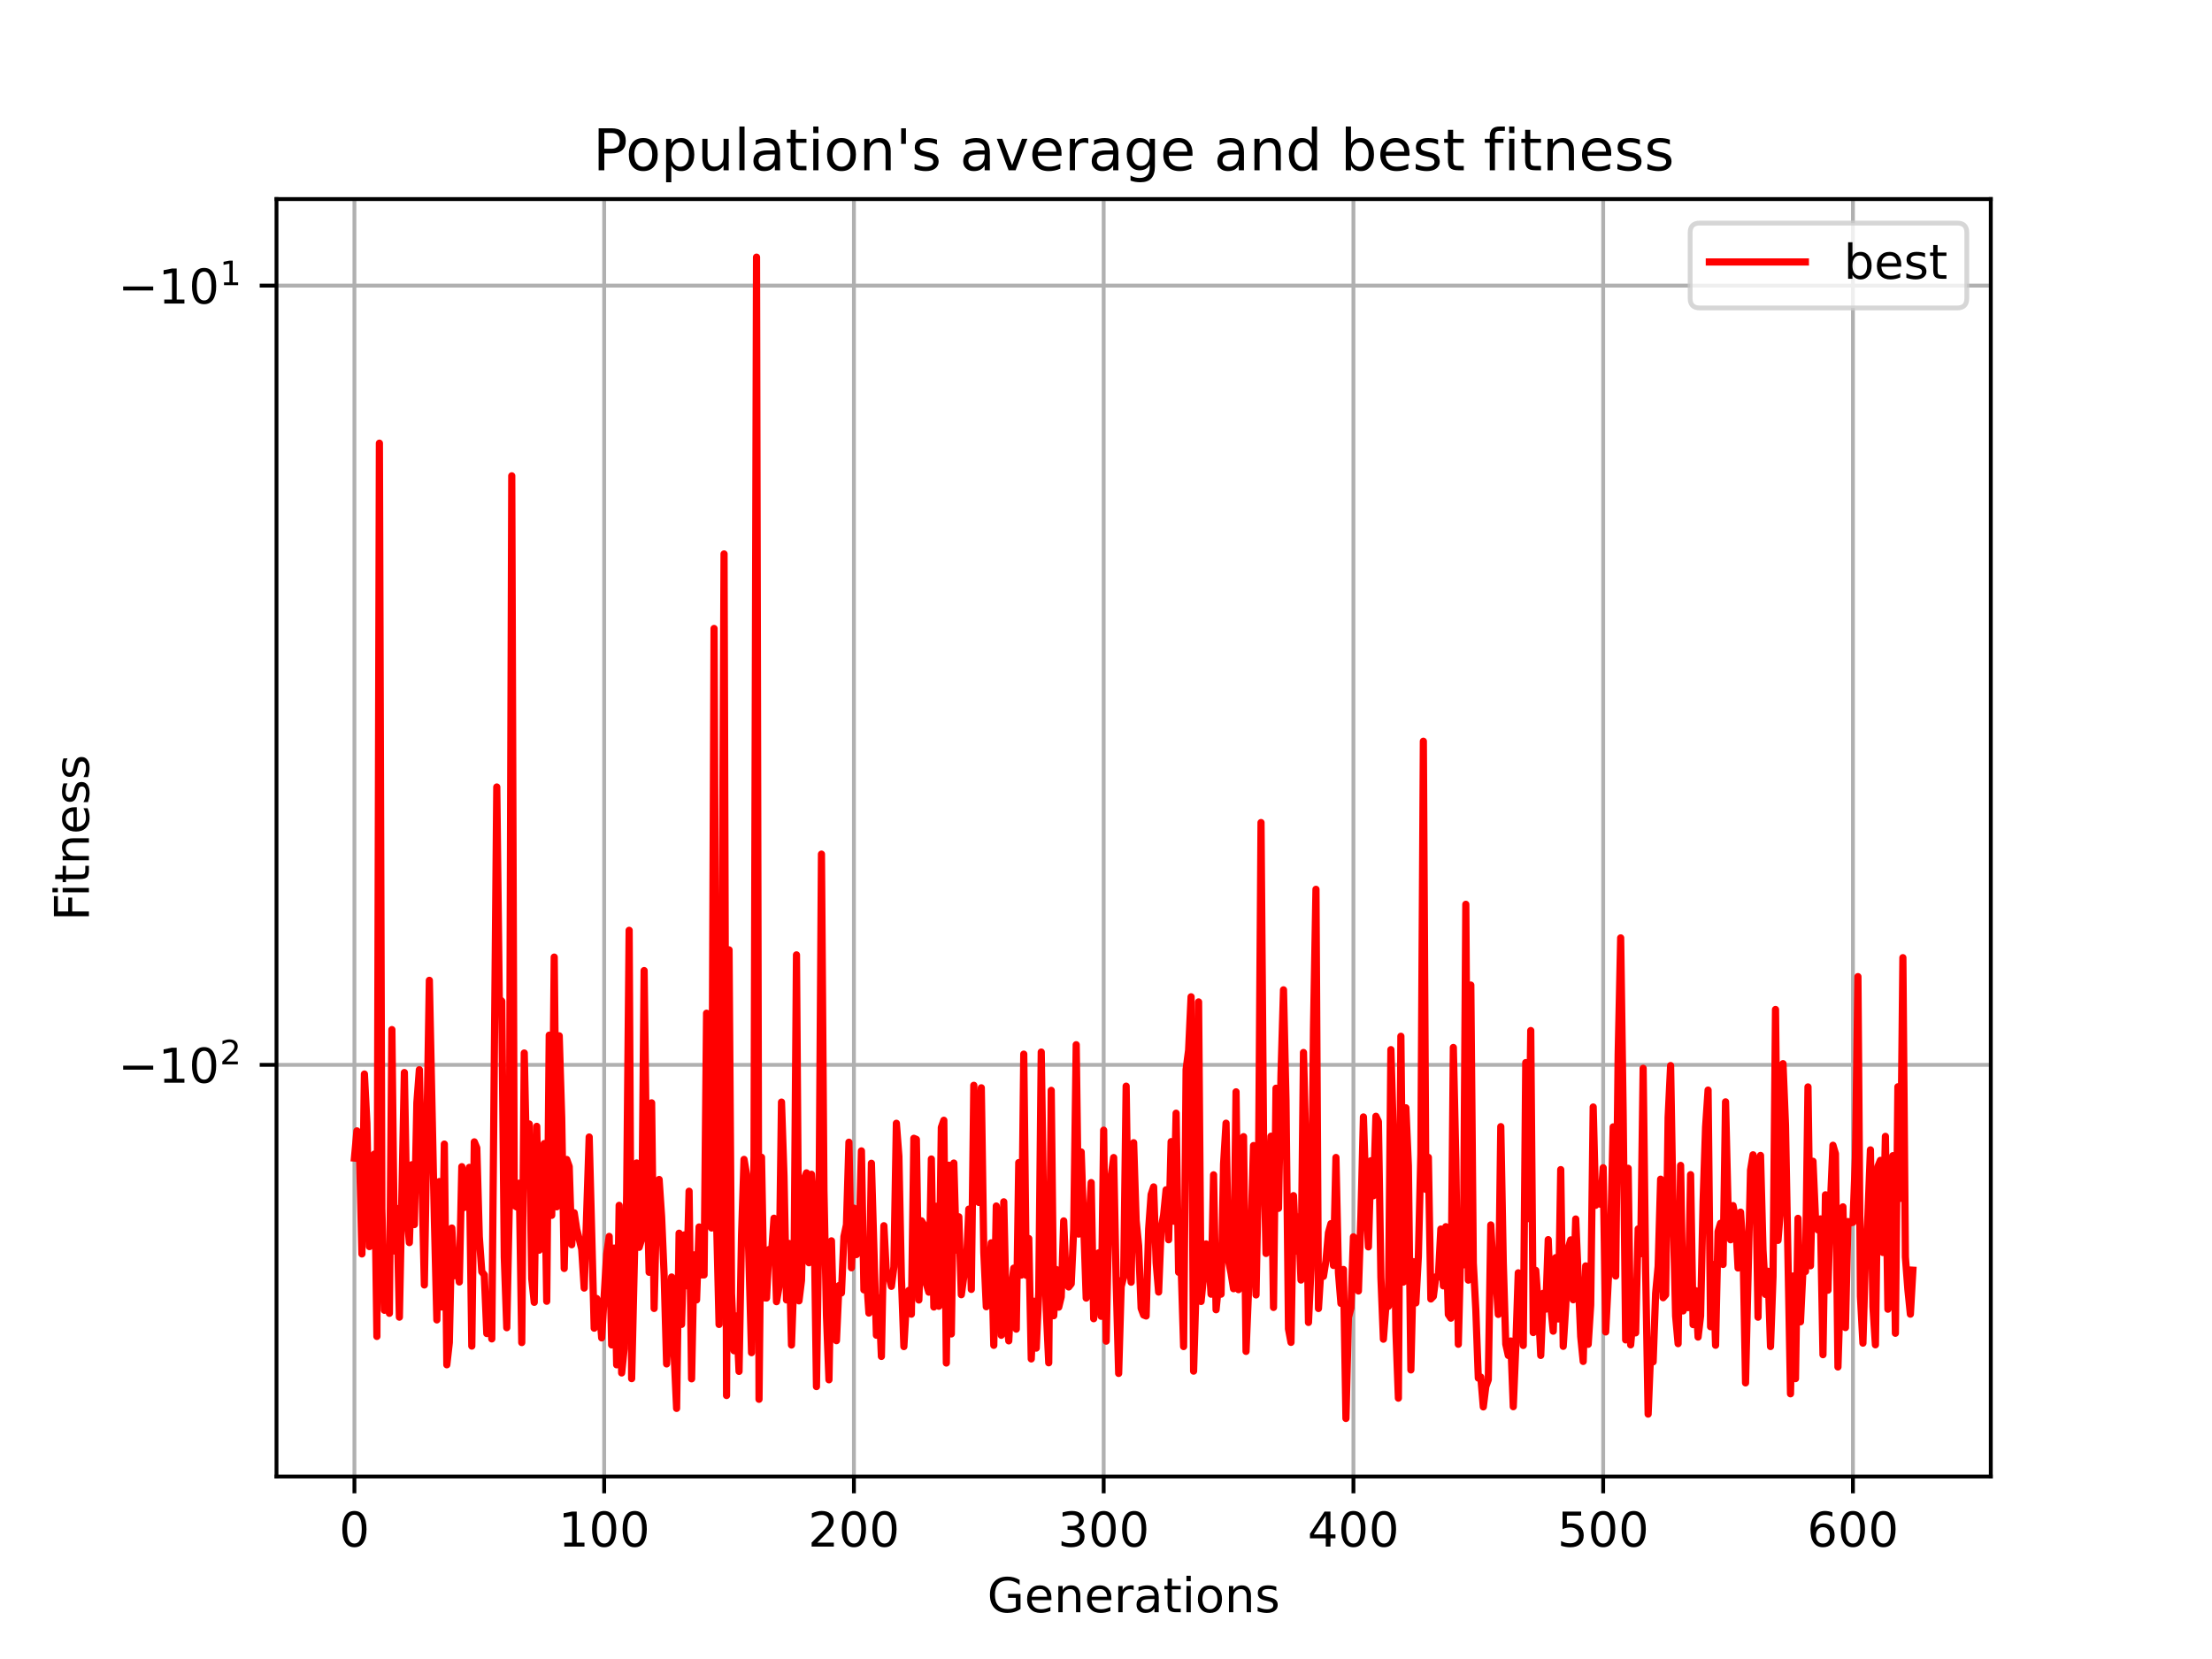 <?xml version="1.0" encoding="utf-8" standalone="no"?>
<!DOCTYPE svg PUBLIC "-//W3C//DTD SVG 1.1//EN"
  "http://www.w3.org/Graphics/SVG/1.1/DTD/svg11.dtd">
<!-- Created with matplotlib (https://matplotlib.org/) -->
<svg height="345.6pt" version="1.1" viewBox="0 0 460.8 345.6" width="460.8pt" xmlns="http://www.w3.org/2000/svg" xmlns:xlink="http://www.w3.org/1999/xlink">
 <defs>
  <style type="text/css">*{stroke-linecap:butt;stroke-linejoin:round;}</style>
 </defs>
 <g id="figure_1">
  <g id="patch_1">
   <path d="M 0 345.6 
L 460.8 345.6 
L 460.8 0 
L 0 0 
z
" style="fill:#ffffff;"/>
  </g>
  <g id="axes_1">
   <g id="patch_2">
    <path d="M 57.6 307.584 
L 414.72 307.584 
L 414.72 41.472 
L 57.6 41.472 
z
" style="fill:#ffffff;"/>
   </g>
   <g id="matplotlib.axis_1">
    <g id="xtick_1">
     <g id="line2d_1">
      <path clip-path="url(#p0dbebe1e27)" d="M 73.833 307.584 
L 73.833 41.472 
" style="fill:none;stroke:#b0b0b0;stroke-linecap:square;stroke-width:0.8;"/>
     </g>
     <g id="line2d_2">
      <defs>
       <path d="M 0 0 
L 0 3.5 
" id="m9ac49b39d1" style="stroke:#000000;stroke-width:0.8;"/>
      </defs>
      <g>
       <use style="stroke:#000000;stroke-width:0.8;" x="73.833" xlink:href="#m9ac49b39d1" y="307.584"/>
      </g>
     </g>
     <g id="text_1">
      <!-- 0 -->
      <g transform="translate(70.651 322.182)scale(0.1 -0.1)">
       <defs>
        <path d="M 31.781 66.406 
Q 24.172 66.406 20.328 58.906 
Q 16.5 51.422 16.5 36.375 
Q 16.5 21.391 20.328 13.891 
Q 24.172 6.391 31.781 6.391 
Q 39.453 6.391 43.281 13.891 
Q 47.125 21.391 47.125 36.375 
Q 47.125 51.422 43.281 58.906 
Q 39.453 66.406 31.781 66.406 
z
M 31.781 74.219 
Q 44.047 74.219 50.516 64.516 
Q 56.984 54.828 56.984 36.375 
Q 56.984 17.969 50.516 8.266 
Q 44.047 -1.422 31.781 -1.422 
Q 19.531 -1.422 13.062 8.266 
Q 6.594 17.969 6.594 36.375 
Q 6.594 54.828 13.062 64.516 
Q 19.531 74.219 31.781 74.219 
z
" id="DejaVuSans-48"/>
       </defs>
       <use xlink:href="#DejaVuSans-48"/>
      </g>
     </g>
    </g>
    <g id="xtick_2">
     <g id="line2d_3">
      <path clip-path="url(#p0dbebe1e27)" d="M 125.861 307.584 
L 125.861 41.472 
" style="fill:none;stroke:#b0b0b0;stroke-linecap:square;stroke-width:0.8;"/>
     </g>
     <g id="line2d_4">
      <g>
       <use style="stroke:#000000;stroke-width:0.8;" x="125.861" xlink:href="#m9ac49b39d1" y="307.584"/>
      </g>
     </g>
     <g id="text_2">
      <!-- 100 -->
      <g transform="translate(116.317 322.182)scale(0.1 -0.1)">
       <defs>
        <path d="M 12.406 8.297 
L 28.516 8.297 
L 28.516 63.922 
L 10.984 60.406 
L 10.984 69.391 
L 28.422 72.906 
L 38.281 72.906 
L 38.281 8.297 
L 54.391 8.297 
L 54.391 0 
L 12.406 0 
z
" id="DejaVuSans-49"/>
       </defs>
       <use xlink:href="#DejaVuSans-49"/>
       <use x="63.623" xlink:href="#DejaVuSans-48"/>
       <use x="127.246" xlink:href="#DejaVuSans-48"/>
      </g>
     </g>
    </g>
    <g id="xtick_3">
     <g id="line2d_5">
      <path clip-path="url(#p0dbebe1e27)" d="M 177.889 307.584 
L 177.889 41.472 
" style="fill:none;stroke:#b0b0b0;stroke-linecap:square;stroke-width:0.8;"/>
     </g>
     <g id="line2d_6">
      <g>
       <use style="stroke:#000000;stroke-width:0.8;" x="177.889" xlink:href="#m9ac49b39d1" y="307.584"/>
      </g>
     </g>
     <g id="text_3">
      <!-- 200 -->
      <g transform="translate(168.345 322.182)scale(0.1 -0.1)">
       <defs>
        <path d="M 19.188 8.297 
L 53.609 8.297 
L 53.609 0 
L 7.328 0 
L 7.328 8.297 
Q 12.938 14.109 22.625 23.891 
Q 32.328 33.688 34.812 36.531 
Q 39.547 41.844 41.422 45.531 
Q 43.312 49.219 43.312 52.781 
Q 43.312 58.594 39.234 62.25 
Q 35.156 65.922 28.609 65.922 
Q 23.969 65.922 18.812 64.312 
Q 13.672 62.703 7.812 59.422 
L 7.812 69.391 
Q 13.766 71.781 18.938 73 
Q 24.125 74.219 28.422 74.219 
Q 39.75 74.219 46.484 68.547 
Q 53.219 62.891 53.219 53.422 
Q 53.219 48.922 51.531 44.891 
Q 49.859 40.875 45.406 35.406 
Q 44.188 33.984 37.641 27.219 
Q 31.109 20.453 19.188 8.297 
z
" id="DejaVuSans-50"/>
       </defs>
       <use xlink:href="#DejaVuSans-50"/>
       <use x="63.623" xlink:href="#DejaVuSans-48"/>
       <use x="127.246" xlink:href="#DejaVuSans-48"/>
      </g>
     </g>
    </g>
    <g id="xtick_4">
     <g id="line2d_7">
      <path clip-path="url(#p0dbebe1e27)" d="M 229.917 307.584 
L 229.917 41.472 
" style="fill:none;stroke:#b0b0b0;stroke-linecap:square;stroke-width:0.8;"/>
     </g>
     <g id="line2d_8">
      <g>
       <use style="stroke:#000000;stroke-width:0.8;" x="229.917" xlink:href="#m9ac49b39d1" y="307.584"/>
      </g>
     </g>
     <g id="text_4">
      <!-- 300 -->
      <g transform="translate(220.373 322.182)scale(0.1 -0.1)">
       <defs>
        <path d="M 40.578 39.312 
Q 47.656 37.797 51.625 33 
Q 55.609 28.219 55.609 21.188 
Q 55.609 10.406 48.188 4.484 
Q 40.766 -1.422 27.094 -1.422 
Q 22.516 -1.422 17.656 -0.516 
Q 12.797 0.391 7.625 2.203 
L 7.625 11.719 
Q 11.719 9.328 16.594 8.109 
Q 21.484 6.891 26.812 6.891 
Q 36.078 6.891 40.938 10.547 
Q 45.797 14.203 45.797 21.188 
Q 45.797 27.641 41.281 31.266 
Q 36.766 34.906 28.719 34.906 
L 20.219 34.906 
L 20.219 43.016 
L 29.109 43.016 
Q 36.375 43.016 40.234 45.922 
Q 44.094 48.828 44.094 54.297 
Q 44.094 59.906 40.109 62.906 
Q 36.141 65.922 28.719 65.922 
Q 24.656 65.922 20.016 65.031 
Q 15.375 64.156 9.812 62.312 
L 9.812 71.094 
Q 15.438 72.656 20.344 73.438 
Q 25.25 74.219 29.594 74.219 
Q 40.828 74.219 47.359 69.109 
Q 53.906 64.016 53.906 55.328 
Q 53.906 49.266 50.438 45.094 
Q 46.969 40.922 40.578 39.312 
z
" id="DejaVuSans-51"/>
       </defs>
       <use xlink:href="#DejaVuSans-51"/>
       <use x="63.623" xlink:href="#DejaVuSans-48"/>
       <use x="127.246" xlink:href="#DejaVuSans-48"/>
      </g>
     </g>
    </g>
    <g id="xtick_5">
     <g id="line2d_9">
      <path clip-path="url(#p0dbebe1e27)" d="M 281.945 307.584 
L 281.945 41.472 
" style="fill:none;stroke:#b0b0b0;stroke-linecap:square;stroke-width:0.8;"/>
     </g>
     <g id="line2d_10">
      <g>
       <use style="stroke:#000000;stroke-width:0.8;" x="281.945" xlink:href="#m9ac49b39d1" y="307.584"/>
      </g>
     </g>
     <g id="text_5">
      <!-- 400 -->
      <g transform="translate(272.401 322.182)scale(0.1 -0.1)">
       <defs>
        <path d="M 37.797 64.312 
L 12.891 25.391 
L 37.797 25.391 
z
M 35.203 72.906 
L 47.609 72.906 
L 47.609 25.391 
L 58.016 25.391 
L 58.016 17.188 
L 47.609 17.188 
L 47.609 0 
L 37.797 0 
L 37.797 17.188 
L 4.891 17.188 
L 4.891 26.703 
z
" id="DejaVuSans-52"/>
       </defs>
       <use xlink:href="#DejaVuSans-52"/>
       <use x="63.623" xlink:href="#DejaVuSans-48"/>
       <use x="127.246" xlink:href="#DejaVuSans-48"/>
      </g>
     </g>
    </g>
    <g id="xtick_6">
     <g id="line2d_11">
      <path clip-path="url(#p0dbebe1e27)" d="M 333.973 307.584 
L 333.973 41.472 
" style="fill:none;stroke:#b0b0b0;stroke-linecap:square;stroke-width:0.8;"/>
     </g>
     <g id="line2d_12">
      <g>
       <use style="stroke:#000000;stroke-width:0.8;" x="333.973" xlink:href="#m9ac49b39d1" y="307.584"/>
      </g>
     </g>
     <g id="text_6">
      <!-- 500 -->
      <g transform="translate(324.429 322.182)scale(0.1 -0.1)">
       <defs>
        <path d="M 10.797 72.906 
L 49.516 72.906 
L 49.516 64.594 
L 19.828 64.594 
L 19.828 46.734 
Q 21.969 47.469 24.109 47.828 
Q 26.266 48.188 28.422 48.188 
Q 40.625 48.188 47.75 41.5 
Q 54.891 34.812 54.891 23.391 
Q 54.891 11.625 47.562 5.094 
Q 40.234 -1.422 26.906 -1.422 
Q 22.312 -1.422 17.547 -0.641 
Q 12.797 0.141 7.719 1.703 
L 7.719 11.625 
Q 12.109 9.234 16.797 8.062 
Q 21.484 6.891 26.703 6.891 
Q 35.156 6.891 40.078 11.328 
Q 45.016 15.766 45.016 23.391 
Q 45.016 31 40.078 35.438 
Q 35.156 39.891 26.703 39.891 
Q 22.75 39.891 18.812 39.016 
Q 14.891 38.141 10.797 36.281 
z
" id="DejaVuSans-53"/>
       </defs>
       <use xlink:href="#DejaVuSans-53"/>
       <use x="63.623" xlink:href="#DejaVuSans-48"/>
       <use x="127.246" xlink:href="#DejaVuSans-48"/>
      </g>
     </g>
    </g>
    <g id="xtick_7">
     <g id="line2d_13">
      <path clip-path="url(#p0dbebe1e27)" d="M 386.001 307.584 
L 386.001 41.472 
" style="fill:none;stroke:#b0b0b0;stroke-linecap:square;stroke-width:0.8;"/>
     </g>
     <g id="line2d_14">
      <g>
       <use style="stroke:#000000;stroke-width:0.8;" x="386.001" xlink:href="#m9ac49b39d1" y="307.584"/>
      </g>
     </g>
     <g id="text_7">
      <!-- 600 -->
      <g transform="translate(376.457 322.182)scale(0.1 -0.1)">
       <defs>
        <path d="M 33.016 40.375 
Q 26.375 40.375 22.484 35.828 
Q 18.609 31.297 18.609 23.391 
Q 18.609 15.531 22.484 10.953 
Q 26.375 6.391 33.016 6.391 
Q 39.656 6.391 43.531 10.953 
Q 47.406 15.531 47.406 23.391 
Q 47.406 31.297 43.531 35.828 
Q 39.656 40.375 33.016 40.375 
z
M 52.594 71.297 
L 52.594 62.312 
Q 48.875 64.062 45.094 64.984 
Q 41.312 65.922 37.594 65.922 
Q 27.828 65.922 22.672 59.328 
Q 17.531 52.734 16.797 39.406 
Q 19.672 43.656 24.016 45.922 
Q 28.375 48.188 33.594 48.188 
Q 44.578 48.188 50.953 41.516 
Q 57.328 34.859 57.328 23.391 
Q 57.328 12.156 50.688 5.359 
Q 44.047 -1.422 33.016 -1.422 
Q 20.359 -1.422 13.672 8.266 
Q 6.984 17.969 6.984 36.375 
Q 6.984 53.656 15.188 63.938 
Q 23.391 74.219 37.203 74.219 
Q 40.922 74.219 44.703 73.484 
Q 48.484 72.75 52.594 71.297 
z
" id="DejaVuSans-54"/>
       </defs>
       <use xlink:href="#DejaVuSans-54"/>
       <use x="63.623" xlink:href="#DejaVuSans-48"/>
       <use x="127.246" xlink:href="#DejaVuSans-48"/>
      </g>
     </g>
    </g>
    <g id="text_8">
     <!-- Generations -->
     <g transform="translate(205.662 335.861)scale(0.1 -0.1)">
      <defs>
       <path d="M 59.516 10.406 
L 59.516 29.984 
L 43.406 29.984 
L 43.406 38.094 
L 69.281 38.094 
L 69.281 6.781 
Q 63.578 2.734 56.688 0.656 
Q 49.812 -1.422 42 -1.422 
Q 24.906 -1.422 15.25 8.562 
Q 5.609 18.562 5.609 36.375 
Q 5.609 54.25 15.25 64.234 
Q 24.906 74.219 42 74.219 
Q 49.125 74.219 55.547 72.453 
Q 61.969 70.703 67.391 67.281 
L 67.391 56.781 
Q 61.922 61.422 55.766 63.766 
Q 49.609 66.109 42.828 66.109 
Q 29.438 66.109 22.719 58.641 
Q 16.016 51.172 16.016 36.375 
Q 16.016 21.625 22.719 14.156 
Q 29.438 6.688 42.828 6.688 
Q 48.047 6.688 52.141 7.594 
Q 56.25 8.5 59.516 10.406 
z
" id="DejaVuSans-71"/>
       <path d="M 56.203 29.594 
L 56.203 25.203 
L 14.891 25.203 
Q 15.484 15.922 20.484 11.062 
Q 25.484 6.203 34.422 6.203 
Q 39.594 6.203 44.453 7.469 
Q 49.312 8.734 54.109 11.281 
L 54.109 2.781 
Q 49.266 0.734 44.188 -0.344 
Q 39.109 -1.422 33.891 -1.422 
Q 20.797 -1.422 13.156 6.188 
Q 5.516 13.812 5.516 26.812 
Q 5.516 40.234 12.766 48.109 
Q 20.016 56 32.328 56 
Q 43.359 56 49.781 48.891 
Q 56.203 41.797 56.203 29.594 
z
M 47.219 32.234 
Q 47.125 39.594 43.094 43.984 
Q 39.062 48.391 32.422 48.391 
Q 24.906 48.391 20.391 44.141 
Q 15.875 39.891 15.188 32.172 
z
" id="DejaVuSans-101"/>
       <path d="M 54.891 33.016 
L 54.891 0 
L 45.906 0 
L 45.906 32.719 
Q 45.906 40.484 42.875 44.328 
Q 39.844 48.188 33.797 48.188 
Q 26.516 48.188 22.312 43.547 
Q 18.109 38.922 18.109 30.906 
L 18.109 0 
L 9.078 0 
L 9.078 54.688 
L 18.109 54.688 
L 18.109 46.188 
Q 21.344 51.125 25.703 53.562 
Q 30.078 56 35.797 56 
Q 45.219 56 50.047 50.172 
Q 54.891 44.344 54.891 33.016 
z
" id="DejaVuSans-110"/>
       <path d="M 41.109 46.297 
Q 39.594 47.172 37.812 47.578 
Q 36.031 48 33.891 48 
Q 26.266 48 22.188 43.047 
Q 18.109 38.094 18.109 28.812 
L 18.109 0 
L 9.078 0 
L 9.078 54.688 
L 18.109 54.688 
L 18.109 46.188 
Q 20.953 51.172 25.484 53.578 
Q 30.031 56 36.531 56 
Q 37.453 56 38.578 55.875 
Q 39.703 55.766 41.062 55.516 
z
" id="DejaVuSans-114"/>
       <path d="M 34.281 27.484 
Q 23.391 27.484 19.188 25 
Q 14.984 22.516 14.984 16.5 
Q 14.984 11.719 18.141 8.906 
Q 21.297 6.109 26.703 6.109 
Q 34.188 6.109 38.703 11.406 
Q 43.219 16.703 43.219 25.484 
L 43.219 27.484 
z
M 52.203 31.203 
L 52.203 0 
L 43.219 0 
L 43.219 8.297 
Q 40.141 3.328 35.547 0.953 
Q 30.953 -1.422 24.312 -1.422 
Q 15.922 -1.422 10.953 3.297 
Q 6 8.016 6 15.922 
Q 6 25.141 12.172 29.828 
Q 18.359 34.516 30.609 34.516 
L 43.219 34.516 
L 43.219 35.406 
Q 43.219 41.609 39.141 45 
Q 35.062 48.391 27.688 48.391 
Q 23 48.391 18.547 47.266 
Q 14.109 46.141 10.016 43.891 
L 10.016 52.203 
Q 14.938 54.109 19.578 55.047 
Q 24.219 56 28.609 56 
Q 40.484 56 46.344 49.844 
Q 52.203 43.703 52.203 31.203 
z
" id="DejaVuSans-97"/>
       <path d="M 18.312 70.219 
L 18.312 54.688 
L 36.812 54.688 
L 36.812 47.703 
L 18.312 47.703 
L 18.312 18.016 
Q 18.312 11.328 20.141 9.422 
Q 21.969 7.516 27.594 7.516 
L 36.812 7.516 
L 36.812 0 
L 27.594 0 
Q 17.188 0 13.234 3.875 
Q 9.281 7.766 9.281 18.016 
L 9.281 47.703 
L 2.688 47.703 
L 2.688 54.688 
L 9.281 54.688 
L 9.281 70.219 
z
" id="DejaVuSans-116"/>
       <path d="M 9.422 54.688 
L 18.406 54.688 
L 18.406 0 
L 9.422 0 
z
M 9.422 75.984 
L 18.406 75.984 
L 18.406 64.594 
L 9.422 64.594 
z
" id="DejaVuSans-105"/>
       <path d="M 30.609 48.391 
Q 23.391 48.391 19.188 42.75 
Q 14.984 37.109 14.984 27.297 
Q 14.984 17.484 19.156 11.844 
Q 23.344 6.203 30.609 6.203 
Q 37.797 6.203 41.984 11.859 
Q 46.188 17.531 46.188 27.297 
Q 46.188 37.016 41.984 42.703 
Q 37.797 48.391 30.609 48.391 
z
M 30.609 56 
Q 42.328 56 49.016 48.375 
Q 55.719 40.766 55.719 27.297 
Q 55.719 13.875 49.016 6.219 
Q 42.328 -1.422 30.609 -1.422 
Q 18.844 -1.422 12.172 6.219 
Q 5.516 13.875 5.516 27.297 
Q 5.516 40.766 12.172 48.375 
Q 18.844 56 30.609 56 
z
" id="DejaVuSans-111"/>
       <path d="M 44.281 53.078 
L 44.281 44.578 
Q 40.484 46.531 36.375 47.5 
Q 32.281 48.484 27.875 48.484 
Q 21.188 48.484 17.844 46.438 
Q 14.5 44.391 14.5 40.281 
Q 14.5 37.156 16.891 35.375 
Q 19.281 33.594 26.516 31.984 
L 29.594 31.297 
Q 39.156 29.25 43.188 25.516 
Q 47.219 21.781 47.219 15.094 
Q 47.219 7.469 41.188 3.016 
Q 35.156 -1.422 24.609 -1.422 
Q 20.219 -1.422 15.453 -0.562 
Q 10.688 0.297 5.422 2 
L 5.422 11.281 
Q 10.406 8.688 15.234 7.391 
Q 20.062 6.109 24.812 6.109 
Q 31.156 6.109 34.562 8.281 
Q 37.984 10.453 37.984 14.406 
Q 37.984 18.062 35.516 20.016 
Q 33.062 21.969 24.703 23.781 
L 21.578 24.516 
Q 13.234 26.266 9.516 29.906 
Q 5.812 33.547 5.812 39.891 
Q 5.812 47.609 11.281 51.797 
Q 16.75 56 26.812 56 
Q 31.781 56 36.172 55.266 
Q 40.578 54.547 44.281 53.078 
z
" id="DejaVuSans-115"/>
      </defs>
      <use xlink:href="#DejaVuSans-71"/>
      <use x="77.49" xlink:href="#DejaVuSans-101"/>
      <use x="139.014" xlink:href="#DejaVuSans-110"/>
      <use x="202.393" xlink:href="#DejaVuSans-101"/>
      <use x="263.916" xlink:href="#DejaVuSans-114"/>
      <use x="305.029" xlink:href="#DejaVuSans-97"/>
      <use x="366.309" xlink:href="#DejaVuSans-116"/>
      <use x="405.518" xlink:href="#DejaVuSans-105"/>
      <use x="433.301" xlink:href="#DejaVuSans-111"/>
      <use x="494.482" xlink:href="#DejaVuSans-110"/>
      <use x="557.861" xlink:href="#DejaVuSans-115"/>
     </g>
    </g>
   </g>
   <g id="matplotlib.axis_2">
    <g id="ytick_1">
     <g id="line2d_15">
      <path clip-path="url(#p0dbebe1e27)" d="M 57.6 221.827 
L 414.72 221.827 
" style="fill:none;stroke:#b0b0b0;stroke-linecap:square;stroke-width:0.8;"/>
     </g>
     <g id="line2d_16">
      <defs>
       <path d="M 0 0 
L -3.5 0 
" id="m48452333dc" style="stroke:#000000;stroke-width:0.8;"/>
      </defs>
      <g>
       <use style="stroke:#000000;stroke-width:0.8;" x="57.6" xlink:href="#m48452333dc" y="221.827"/>
      </g>
     </g>
     <g id="text_9">
      <!-- $\mathdefault{-10^{2}}$ -->
      <g transform="translate(24.6 225.626)scale(0.1 -0.1)">
       <defs>
        <path d="M 10.594 35.5 
L 73.188 35.5 
L 73.188 27.203 
L 10.594 27.203 
z
" id="DejaVuSans-8722"/>
       </defs>
       <use transform="translate(0 0.766)" xlink:href="#DejaVuSans-8722"/>
       <use transform="translate(83.789 0.766)" xlink:href="#DejaVuSans-49"/>
       <use transform="translate(147.412 0.766)" xlink:href="#DejaVuSans-48"/>
       <use transform="translate(211.992 39.047)scale(0.7)" xlink:href="#DejaVuSans-50"/>
      </g>
     </g>
    </g>
    <g id="ytick_2">
     <g id="line2d_17">
      <path clip-path="url(#p0dbebe1e27)" d="M 57.6 59.499 
L 414.72 59.499 
" style="fill:none;stroke:#b0b0b0;stroke-linecap:square;stroke-width:0.8;"/>
     </g>
     <g id="line2d_18">
      <g>
       <use style="stroke:#000000;stroke-width:0.8;" x="57.6" xlink:href="#m48452333dc" y="59.499"/>
      </g>
     </g>
     <g id="text_10">
      <!-- $\mathdefault{-10^{1}}$ -->
      <g transform="translate(24.6 63.298)scale(0.1 -0.1)">
       <use transform="translate(0 0.684)" xlink:href="#DejaVuSans-8722"/>
       <use transform="translate(83.789 0.684)" xlink:href="#DejaVuSans-49"/>
       <use transform="translate(147.412 0.684)" xlink:href="#DejaVuSans-48"/>
       <use transform="translate(211.992 38.966)scale(0.7)" xlink:href="#DejaVuSans-49"/>
      </g>
     </g>
    </g>
    <g id="text_11">
     <!-- Fitness -->
     <g transform="translate(18.52 191.845)rotate(-90)scale(0.1 -0.1)">
      <defs>
       <path d="M 9.812 72.906 
L 51.703 72.906 
L 51.703 64.594 
L 19.672 64.594 
L 19.672 43.109 
L 48.578 43.109 
L 48.578 34.812 
L 19.672 34.812 
L 19.672 0 
L 9.812 0 
z
" id="DejaVuSans-70"/>
      </defs>
      <use xlink:href="#DejaVuSans-70"/>
      <use x="50.27" xlink:href="#DejaVuSans-105"/>
      <use x="78.053" xlink:href="#DejaVuSans-116"/>
      <use x="117.262" xlink:href="#DejaVuSans-110"/>
      <use x="180.641" xlink:href="#DejaVuSans-101"/>
      <use x="242.164" xlink:href="#DejaVuSans-115"/>
      <use x="294.264" xlink:href="#DejaVuSans-115"/>
     </g>
    </g>
   </g>
   <g id="line2d_19">
    <path clip-path="url(#p0dbebe1e27)" d="M 73.833 241.248 
L 74.353 235.58 
L 74.873 239.55 
L 75.394 261.22 
L 75.914 223.741 
L 76.434 233.967 
L 76.954 259.688 
L 77.475 254.141 
L 77.995 240.409 
L 78.515 278.403 
L 79.036 92.321 
L 79.556 251.741 
L 80.076 272.958 
L 80.596 261.167 
L 81.117 273.586 
L 81.637 214.486 
L 82.157 260.612 
L 82.677 251.741 
L 83.198 274.389 
L 84.238 223.429 
L 84.759 252.774 
L 85.279 258.857 
L 85.799 242.629 
L 86.319 255.104 
L 86.84 229.745 
L 87.36 222.835 
L 88.401 267.683 
L 89.441 204.22 
L 90.482 253.808 
L 91.002 274.96 
L 91.522 246.136 
L 92.043 272.274 
L 92.563 238.333 
L 93.083 284.311 
L 93.603 279.668 
L 94.124 255.824 
L 94.644 265.753 
L 95.164 263.127 
L 95.684 267.064 
L 96.205 243.037 
L 96.725 251.543 
L 97.245 245.187 
L 97.766 243.189 
L 98.286 280.415 
L 98.806 237.87 
L 99.326 239.126 
L 99.847 257.617 
L 100.367 264.932 
L 100.887 265.573 
L 101.408 277.803 
L 101.928 270.462 
L 102.448 278.917 
L 103.489 163.947 
L 104.009 208.054 
L 104.529 208.563 
L 105.05 261.892 
L 105.57 276.588 
L 106.09 251.446 
L 106.61 99.126 
L 107.131 251.101 
L 107.651 251.442 
L 108.171 246.477 
L 108.691 279.684 
L 109.212 219.358 
L 109.732 244.046 
L 110.252 234.147 
L 110.773 266.403 
L 111.293 271.303 
L 111.813 234.638 
L 112.333 260.433 
L 112.854 252.7 
L 113.374 238.229 
L 113.894 271.077 
L 114.415 215.642 
L 114.935 253.178 
L 115.455 199.382 
L 115.975 251.404 
L 116.496 215.779 
L 117.016 232.858 
L 117.536 264.243 
L 118.057 241.539 
L 118.577 243.012 
L 119.097 259.305 
L 119.617 252.642 
L 120.138 256.051 
L 121.178 260.21 
L 121.698 268.329 
L 122.739 236.86 
L 123.78 276.686 
L 124.3 270.495 
L 124.82 271.845 
L 125.34 278.71 
L 126.381 261.265 
L 126.901 257.566 
L 127.422 280.176 
L 127.942 259.999 
L 128.462 284.314 
L 128.982 251.094 
L 129.503 286.012 
L 130.023 280.989 
L 130.543 248.935 
L 131.063 193.803 
L 131.584 287.2 
L 132.624 242.266 
L 133.145 259.84 
L 133.665 258.158 
L 134.185 202.189 
L 134.705 244.02 
L 135.226 265.041 
L 135.746 229.743 
L 136.266 272.576 
L 136.787 250.832 
L 137.307 245.706 
L 137.827 253.466 
L 138.347 265.548 
L 138.868 284.132 
L 139.388 273.96 
L 139.908 266.022 
L 140.429 281.974 
L 140.949 293.395 
L 141.469 256.899 
L 141.989 275.9 
L 142.51 257.261 
L 143.03 267.854 
L 143.55 248.158 
L 144.07 287.239 
L 144.591 261.414 
L 145.111 270.795 
L 145.631 255.599 
L 146.152 265.579 
L 146.672 265.587 
L 147.192 211.072 
L 147.712 227.332 
L 148.233 255.814 
L 148.753 130.922 
L 149.273 254.276 
L 149.794 275.91 
L 150.314 222.651 
L 150.834 115.396 
L 151.354 290.711 
L 151.875 197.87 
L 152.395 269.481 
L 152.915 281.389 
L 153.436 274.135 
L 153.956 285.686 
L 154.476 257.292 
L 154.996 241.527 
L 155.517 244.599 
L 156.557 281.787 
L 157.077 240.851 
L 157.598 53.568 
L 158.118 291.497 
L 158.638 241.078 
L 159.159 270.345 
L 159.679 270.406 
L 160.199 260.295 
L 160.719 261.154 
L 161.24 253.78 
L 161.76 271.165 
L 162.28 268.134 
L 162.801 229.587 
L 163.321 244.987 
L 163.841 270.8 
L 164.361 259.03 
L 164.882 280.189 
L 165.402 265.481 
L 165.922 198.918 
L 166.443 270.992 
L 166.963 266.758 
L 167.483 245.734 
L 168.003 244.328 
L 168.524 263.054 
L 169.044 244.622 
L 169.564 251.894 
L 170.084 288.851 
L 170.605 253.221 
L 171.125 177.932 
L 171.645 247.946 
L 172.166 274.007 
L 172.686 287.438 
L 173.206 258.489 
L 173.726 278.616 
L 174.247 279.287 
L 174.767 267.814 
L 175.287 269.351 
L 175.808 257.604 
L 176.328 255.155 
L 176.848 237.941 
L 177.368 264.102 
L 177.889 251.679 
L 178.409 261.354 
L 178.929 259.399 
L 179.45 239.752 
L 179.97 268.702 
L 180.49 265.871 
L 181.01 273.535 
L 181.531 242.324 
L 182.571 278.15 
L 183.091 270.394 
L 183.612 282.568 
L 184.132 255.342 
L 184.652 265.351 
L 185.173 265.843 
L 185.693 267.968 
L 186.213 263.928 
L 186.733 233.999 
L 187.254 240.883 
L 187.774 266.005 
L 188.294 280.517 
L 188.815 271.224 
L 189.335 268.805 
L 189.855 273.766 
L 190.375 237.13 
L 190.896 237.354 
L 191.416 270.814 
L 191.936 254.31 
L 192.457 255.157 
L 192.977 267.472 
L 193.497 269.179 
L 194.017 241.444 
L 194.538 272.271 
L 195.058 251.284 
L 195.578 272.116 
L 196.098 234.859 
L 196.619 233.375 
L 197.139 283.943 
L 197.659 242.734 
L 198.18 277.884 
L 198.7 242.282 
L 199.22 260.429 
L 199.74 253.481 
L 200.261 269.714 
L 200.781 265.922 
L 201.301 264.122 
L 201.822 251.882 
L 202.342 268.606 
L 202.862 226.09 
L 203.903 250.491 
L 204.423 226.609 
L 204.943 260.861 
L 205.463 272.217 
L 206.504 258.902 
L 207.024 280.256 
L 207.545 251.23 
L 208.065 255.98 
L 208.585 278.162 
L 209.105 250.361 
L 209.626 273.905 
L 210.146 279.328 
L 210.666 268.587 
L 211.187 264.174 
L 211.707 276.883 
L 212.227 242.181 
L 212.747 265.633 
L 213.268 219.596 
L 213.788 265.671 
L 214.308 258.003 
L 214.829 283.089 
L 215.349 271.067 
L 215.869 280.836 
L 216.389 269.364 
L 216.91 219.162 
L 217.43 253.951 
L 217.95 272.789 
L 218.47 283.899 
L 218.991 227.144 
L 219.511 274.091 
L 220.031 264.453 
L 220.552 272.306 
L 221.072 270.162 
L 221.592 254.335 
L 222.112 267.413 
L 222.633 268.099 
L 223.153 267.436 
L 223.673 256.08 
L 224.194 217.636 
L 224.714 257.08 
L 225.234 239.975 
L 226.275 270.415 
L 226.795 256.647 
L 227.315 246.354 
L 227.836 274.716 
L 228.356 265.173 
L 228.876 260.984 
L 229.396 274.208 
L 229.917 235.438 
L 230.437 279.385 
L 230.957 254.761 
L 231.477 244.957 
L 231.998 241.141 
L 232.518 267.064 
L 233.038 286.109 
L 233.559 268.023 
L 234.079 265.987 
L 234.599 226.266 
L 235.119 262.174 
L 235.64 267.108 
L 236.16 238.046 
L 236.68 254.262 
L 237.201 259.53 
L 237.721 272.537 
L 238.241 273.939 
L 238.761 274.146 
L 239.282 256.024 
L 239.802 248.847 
L 240.322 247.254 
L 240.843 263.023 
L 241.363 269.156 
L 241.883 255.96 
L 242.403 253.098 
L 242.924 247.852 
L 243.444 258.266 
L 243.964 237.822 
L 244.484 254.397 
L 245.005 231.899 
L 245.525 265.037 
L 246.045 263.479 
L 246.566 280.513 
L 247.086 222.766 
L 247.606 218.788 
L 248.126 207.65 
L 248.647 285.635 
L 249.167 268.083 
L 249.687 208.716 
L 250.208 271.12 
L 250.728 265.803 
L 251.248 259.131 
L 251.768 261.814 
L 252.289 269.603 
L 252.809 244.739 
L 253.329 272.847 
L 253.85 267.507 
L 254.37 269.601 
L 254.89 242.507 
L 255.41 233.979 
L 255.931 262.641 
L 256.451 265.254 
L 256.971 268.466 
L 257.491 227.448 
L 258.012 268.658 
L 258.532 258.441 
L 259.052 236.787 
L 259.573 281.518 
L 260.613 256.204 
L 261.133 238.644 
L 261.654 269.76 
L 262.174 243.227 
L 262.694 171.355 
L 263.215 236.393 
L 263.735 261.116 
L 264.255 253.351 
L 264.775 236.69 
L 265.296 272.362 
L 265.816 226.698 
L 266.336 251.722 
L 266.857 223.728 
L 267.377 206.202 
L 267.897 229.245 
L 268.417 276.849 
L 268.938 279.64 
L 269.458 249.073 
L 269.978 260.637 
L 270.498 253.493 
L 271.019 266.657 
L 271.539 219.251 
L 272.059 239.957 
L 272.58 275.489 
L 273.1 264.368 
L 273.62 214.438 
L 274.14 185.259 
L 274.661 272.585 
L 275.181 264.276 
L 275.701 265.888 
L 276.222 262.594 
L 276.742 256.773 
L 277.262 254.91 
L 277.782 263.619 
L 278.303 241.126 
L 278.823 265.164 
L 279.343 271.529 
L 279.863 264.455 
L 280.384 295.488 
L 280.904 274.439 
L 281.424 272.493 
L 281.945 257.651 
L 282.985 268.934 
L 283.505 253.192 
L 284.026 232.681 
L 284.546 248.722 
L 285.066 259.75 
L 285.587 241.802 
L 286.107 249.1 
L 286.627 232.544 
L 287.147 233.636 
L 287.668 266.105 
L 288.188 278.979 
L 288.708 272.122 
L 289.229 272.14 
L 289.749 218.66 
L 290.269 236.563 
L 290.789 277.248 
L 291.31 291.262 
L 291.83 215.869 
L 292.35 267.081 
L 292.87 230.774 
L 293.391 242.818 
L 293.911 285.383 
L 294.431 262.822 
L 294.952 271.423 
L 295.472 261.752 
L 295.992 240.337 
L 296.512 154.413 
L 297.033 247.769 
L 297.553 241.095 
L 298.073 270.6 
L 298.594 270.058 
L 299.114 265.986 
L 299.634 266.033 
L 300.154 256.031 
L 300.675 267.875 
L 301.195 255.543 
L 301.715 273.83 
L 302.236 274.603 
L 302.756 218.208 
L 303.276 241.46 
L 303.796 280.035 
L 304.317 259.293 
L 304.837 263.506 
L 305.357 188.385 
L 305.877 266.676 
L 306.398 205.207 
L 306.918 263.093 
L 307.438 272.82 
L 307.959 287.082 
L 308.479 286.869 
L 308.999 293.079 
L 309.519 288.845 
L 310.04 287.419 
L 310.56 255.178 
L 311.08 265.265 
L 311.601 266.049 
L 312.121 273.815 
L 312.641 234.698 
L 313.161 263.01 
L 313.682 280.005 
L 314.202 282.362 
L 314.722 279.351 
L 315.243 293.041 
L 315.763 280.611 
L 316.283 265.152 
L 316.803 269.034 
L 317.324 280.284 
L 317.844 221.355 
L 318.364 253.867 
L 318.884 214.683 
L 319.405 277.598 
L 319.925 264.643 
L 320.445 271.74 
L 320.966 282.358 
L 321.486 269.415 
L 322.006 272.729 
L 322.526 258.237 
L 323.047 272.121 
L 323.567 277.311 
L 324.087 261.986 
L 324.608 274.761 
L 325.128 243.65 
L 325.648 280.467 
L 326.168 272.213 
L 326.689 260.088 
L 327.209 258.292 
L 327.729 270.764 
L 328.25 253.94 
L 329.29 278.399 
L 329.81 283.61 
L 330.331 263.709 
L 330.851 280.043 
L 331.371 271.834 
L 331.891 230.608 
L 332.412 251.087 
L 332.932 248.251 
L 333.452 250.87 
L 333.973 243.263 
L 334.493 277.468 
L 335.533 256.849 
L 336.054 234.749 
L 336.574 265.822 
L 337.094 219.596 
L 337.615 195.382 
L 338.135 232.157 
L 338.655 279.127 
L 339.175 243.376 
L 339.696 280.153 
L 340.216 274.254 
L 340.736 277.657 
L 341.257 256.004 
L 341.777 261.186 
L 342.297 222.549 
L 342.817 264.746 
L 343.338 294.585 
L 343.858 281.693 
L 344.378 283.693 
L 344.898 269.424 
L 345.419 263.793 
L 345.939 245.646 
L 346.459 270.34 
L 346.98 269.743 
L 347.5 232.75 
L 348.02 221.978 
L 348.54 252.842 
L 349.061 274.151 
L 349.581 279.909 
L 350.101 242.775 
L 350.622 273.091 
L 351.142 271.663 
L 351.662 272.41 
L 352.182 244.704 
L 352.703 275.942 
L 353.223 268.859 
L 353.743 278.536 
L 354.263 274.129 
L 354.784 250.298 
L 355.304 234.794 
L 355.824 227.084 
L 356.345 276.384 
L 356.865 263.407 
L 357.385 280.244 
L 357.905 256.542 
L 358.426 254.828 
L 358.946 263.413 
L 359.466 229.534 
L 359.987 251.501 
L 360.507 258.267 
L 361.027 251.147 
L 361.547 253.996 
L 362.068 264.152 
L 362.588 252.513 
L 363.108 260.035 
L 363.629 288.082 
L 364.669 243.769 
L 365.189 240.566 
L 365.71 242.538 
L 366.23 274.398 
L 366.75 240.697 
L 367.27 260.44 
L 367.791 269.657 
L 368.311 264.829 
L 368.831 280.507 
L 369.352 265.929 
L 369.872 210.293 
L 370.392 258.396 
L 370.912 251.857 
L 371.433 221.582 
L 371.953 234.387 
L 372.994 290.353 
L 373.514 265.813 
L 374.034 287.195 
L 374.554 253.801 
L 375.075 275.36 
L 375.595 264.423 
L 376.115 264.874 
L 376.636 226.423 
L 377.156 263.691 
L 377.676 241.912 
L 378.196 253.629 
L 378.717 256.219 
L 379.237 253.919 
L 379.757 282.208 
L 380.277 248.898 
L 380.798 268.776 
L 381.318 250.58 
L 381.838 238.579 
L 382.359 240.333 
L 382.879 284.764 
L 383.919 251.405 
L 384.44 276.559 
L 384.96 254.473 
L 385.48 254.748 
L 386.001 254.63 
L 386.521 241.186 
L 387.041 203.448 
L 387.561 270.068 
L 388.082 279.799 
L 388.602 261.995 
L 389.122 253.13 
L 389.643 239.535 
L 390.163 272.193 
L 390.683 280.147 
L 391.203 243.01 
L 391.724 241.72 
L 392.244 260.921 
L 392.764 236.726 
L 393.284 272.733 
L 393.805 271.142 
L 394.325 240.739 
L 394.845 277.744 
L 395.366 226.396 
L 395.886 249.642 
L 396.406 199.498 
L 396.926 261.839 
L 397.447 268.65 
L 397.967 273.763 
L 398.487 264.604 
L 398.487 264.604 
" style="fill:none;stroke:#ff0000;stroke-linecap:square;stroke-width:1.5;"/>
   </g>
   <g id="patch_3">
    <path d="M 57.6 307.584 
L 57.6 41.472 
" style="fill:none;stroke:#000000;stroke-linecap:square;stroke-linejoin:miter;stroke-width:0.8;"/>
   </g>
   <g id="patch_4">
    <path d="M 414.72 307.584 
L 414.72 41.472 
" style="fill:none;stroke:#000000;stroke-linecap:square;stroke-linejoin:miter;stroke-width:0.8;"/>
   </g>
   <g id="patch_5">
    <path d="M 57.6 307.584 
L 414.72 307.584 
" style="fill:none;stroke:#000000;stroke-linecap:square;stroke-linejoin:miter;stroke-width:0.8;"/>
   </g>
   <g id="patch_6">
    <path d="M 57.6 41.472 
L 414.72 41.472 
" style="fill:none;stroke:#000000;stroke-linecap:square;stroke-linejoin:miter;stroke-width:0.8;"/>
   </g>
   <g id="text_12">
    <!-- Population's average and best fitness -->
    <g transform="translate(123.53 35.472)scale(0.12 -0.12)">
     <defs>
      <path d="M 19.672 64.797 
L 19.672 37.406 
L 32.078 37.406 
Q 38.969 37.406 42.719 40.969 
Q 46.484 44.531 46.484 51.125 
Q 46.484 57.672 42.719 61.234 
Q 38.969 64.797 32.078 64.797 
z
M 9.812 72.906 
L 32.078 72.906 
Q 44.344 72.906 50.609 67.359 
Q 56.891 61.812 56.891 51.125 
Q 56.891 40.328 50.609 34.812 
Q 44.344 29.297 32.078 29.297 
L 19.672 29.297 
L 19.672 0 
L 9.812 0 
z
" id="DejaVuSans-80"/>
      <path d="M 18.109 8.203 
L 18.109 -20.797 
L 9.078 -20.797 
L 9.078 54.688 
L 18.109 54.688 
L 18.109 46.391 
Q 20.953 51.266 25.266 53.625 
Q 29.594 56 35.594 56 
Q 45.562 56 51.781 48.094 
Q 58.016 40.188 58.016 27.297 
Q 58.016 14.406 51.781 6.484 
Q 45.562 -1.422 35.594 -1.422 
Q 29.594 -1.422 25.266 0.953 
Q 20.953 3.328 18.109 8.203 
z
M 48.688 27.297 
Q 48.688 37.203 44.609 42.844 
Q 40.531 48.484 33.406 48.484 
Q 26.266 48.484 22.188 42.844 
Q 18.109 37.203 18.109 27.297 
Q 18.109 17.391 22.188 11.75 
Q 26.266 6.109 33.406 6.109 
Q 40.531 6.109 44.609 11.75 
Q 48.688 17.391 48.688 27.297 
z
" id="DejaVuSans-112"/>
      <path d="M 8.5 21.578 
L 8.5 54.688 
L 17.484 54.688 
L 17.484 21.922 
Q 17.484 14.156 20.5 10.266 
Q 23.531 6.391 29.594 6.391 
Q 36.859 6.391 41.078 11.031 
Q 45.312 15.672 45.312 23.688 
L 45.312 54.688 
L 54.297 54.688 
L 54.297 0 
L 45.312 0 
L 45.312 8.406 
Q 42.047 3.422 37.719 1 
Q 33.406 -1.422 27.688 -1.422 
Q 18.266 -1.422 13.375 4.438 
Q 8.5 10.297 8.5 21.578 
z
M 31.109 56 
z
" id="DejaVuSans-117"/>
      <path d="M 9.422 75.984 
L 18.406 75.984 
L 18.406 0 
L 9.422 0 
z
" id="DejaVuSans-108"/>
      <path d="M 17.922 72.906 
L 17.922 45.797 
L 9.625 45.797 
L 9.625 72.906 
z
" id="DejaVuSans-39"/>
      <path id="DejaVuSans-32"/>
      <path d="M 2.984 54.688 
L 12.5 54.688 
L 29.594 8.797 
L 46.688 54.688 
L 56.203 54.688 
L 35.688 0 
L 23.484 0 
z
" id="DejaVuSans-118"/>
      <path d="M 45.406 27.984 
Q 45.406 37.75 41.375 43.109 
Q 37.359 48.484 30.078 48.484 
Q 22.859 48.484 18.828 43.109 
Q 14.797 37.75 14.797 27.984 
Q 14.797 18.266 18.828 12.891 
Q 22.859 7.516 30.078 7.516 
Q 37.359 7.516 41.375 12.891 
Q 45.406 18.266 45.406 27.984 
z
M 54.391 6.781 
Q 54.391 -7.172 48.188 -13.984 
Q 42 -20.797 29.203 -20.797 
Q 24.469 -20.797 20.266 -20.094 
Q 16.062 -19.391 12.109 -17.922 
L 12.109 -9.188 
Q 16.062 -11.328 19.922 -12.344 
Q 23.781 -13.375 27.781 -13.375 
Q 36.625 -13.375 41.016 -8.766 
Q 45.406 -4.156 45.406 5.172 
L 45.406 9.625 
Q 42.625 4.781 38.281 2.391 
Q 33.938 0 27.875 0 
Q 17.828 0 11.672 7.656 
Q 5.516 15.328 5.516 27.984 
Q 5.516 40.672 11.672 48.328 
Q 17.828 56 27.875 56 
Q 33.938 56 38.281 53.609 
Q 42.625 51.219 45.406 46.391 
L 45.406 54.688 
L 54.391 54.688 
z
" id="DejaVuSans-103"/>
      <path d="M 45.406 46.391 
L 45.406 75.984 
L 54.391 75.984 
L 54.391 0 
L 45.406 0 
L 45.406 8.203 
Q 42.578 3.328 38.25 0.953 
Q 33.938 -1.422 27.875 -1.422 
Q 17.969 -1.422 11.734 6.484 
Q 5.516 14.406 5.516 27.297 
Q 5.516 40.188 11.734 48.094 
Q 17.969 56 27.875 56 
Q 33.938 56 38.25 53.625 
Q 42.578 51.266 45.406 46.391 
z
M 14.797 27.297 
Q 14.797 17.391 18.875 11.75 
Q 22.953 6.109 30.078 6.109 
Q 37.203 6.109 41.297 11.75 
Q 45.406 17.391 45.406 27.297 
Q 45.406 37.203 41.297 42.844 
Q 37.203 48.484 30.078 48.484 
Q 22.953 48.484 18.875 42.844 
Q 14.797 37.203 14.797 27.297 
z
" id="DejaVuSans-100"/>
      <path d="M 48.688 27.297 
Q 48.688 37.203 44.609 42.844 
Q 40.531 48.484 33.406 48.484 
Q 26.266 48.484 22.188 42.844 
Q 18.109 37.203 18.109 27.297 
Q 18.109 17.391 22.188 11.75 
Q 26.266 6.109 33.406 6.109 
Q 40.531 6.109 44.609 11.75 
Q 48.688 17.391 48.688 27.297 
z
M 18.109 46.391 
Q 20.953 51.266 25.266 53.625 
Q 29.594 56 35.594 56 
Q 45.562 56 51.781 48.094 
Q 58.016 40.188 58.016 27.297 
Q 58.016 14.406 51.781 6.484 
Q 45.562 -1.422 35.594 -1.422 
Q 29.594 -1.422 25.266 0.953 
Q 20.953 3.328 18.109 8.203 
L 18.109 0 
L 9.078 0 
L 9.078 75.984 
L 18.109 75.984 
z
" id="DejaVuSans-98"/>
      <path d="M 37.109 75.984 
L 37.109 68.5 
L 28.516 68.5 
Q 23.688 68.5 21.797 66.547 
Q 19.922 64.594 19.922 59.516 
L 19.922 54.688 
L 34.719 54.688 
L 34.719 47.703 
L 19.922 47.703 
L 19.922 0 
L 10.891 0 
L 10.891 47.703 
L 2.297 47.703 
L 2.297 54.688 
L 10.891 54.688 
L 10.891 58.5 
Q 10.891 67.625 15.141 71.797 
Q 19.391 75.984 28.609 75.984 
z
" id="DejaVuSans-102"/>
     </defs>
     <use xlink:href="#DejaVuSans-80"/>
     <use x="56.678" xlink:href="#DejaVuSans-111"/>
     <use x="117.859" xlink:href="#DejaVuSans-112"/>
     <use x="181.336" xlink:href="#DejaVuSans-117"/>
     <use x="244.715" xlink:href="#DejaVuSans-108"/>
     <use x="272.498" xlink:href="#DejaVuSans-97"/>
     <use x="333.777" xlink:href="#DejaVuSans-116"/>
     <use x="372.986" xlink:href="#DejaVuSans-105"/>
     <use x="400.77" xlink:href="#DejaVuSans-111"/>
     <use x="461.951" xlink:href="#DejaVuSans-110"/>
     <use x="525.33" xlink:href="#DejaVuSans-39"/>
     <use x="552.82" xlink:href="#DejaVuSans-115"/>
     <use x="604.92" xlink:href="#DejaVuSans-32"/>
     <use x="636.707" xlink:href="#DejaVuSans-97"/>
     <use x="697.986" xlink:href="#DejaVuSans-118"/>
     <use x="757.166" xlink:href="#DejaVuSans-101"/>
     <use x="818.689" xlink:href="#DejaVuSans-114"/>
     <use x="859.803" xlink:href="#DejaVuSans-97"/>
     <use x="921.082" xlink:href="#DejaVuSans-103"/>
     <use x="984.559" xlink:href="#DejaVuSans-101"/>
     <use x="1046.082" xlink:href="#DejaVuSans-32"/>
     <use x="1077.869" xlink:href="#DejaVuSans-97"/>
     <use x="1139.148" xlink:href="#DejaVuSans-110"/>
     <use x="1202.527" xlink:href="#DejaVuSans-100"/>
     <use x="1266.004" xlink:href="#DejaVuSans-32"/>
     <use x="1297.791" xlink:href="#DejaVuSans-98"/>
     <use x="1361.268" xlink:href="#DejaVuSans-101"/>
     <use x="1422.791" xlink:href="#DejaVuSans-115"/>
     <use x="1474.891" xlink:href="#DejaVuSans-116"/>
     <use x="1514.1" xlink:href="#DejaVuSans-32"/>
     <use x="1545.887" xlink:href="#DejaVuSans-102"/>
     <use x="1581.092" xlink:href="#DejaVuSans-105"/>
     <use x="1608.875" xlink:href="#DejaVuSans-116"/>
     <use x="1648.084" xlink:href="#DejaVuSans-110"/>
     <use x="1711.463" xlink:href="#DejaVuSans-101"/>
     <use x="1772.986" xlink:href="#DejaVuSans-115"/>
     <use x="1825.086" xlink:href="#DejaVuSans-115"/>
    </g>
   </g>
   <g id="legend_1">
    <g id="patch_7">
     <path d="M 354.089 64.15 
L 407.72 64.15 
Q 409.72 64.15 409.72 62.15 
L 409.72 48.472 
Q 409.72 46.472 407.72 46.472 
L 354.089 46.472 
Q 352.089 46.472 352.089 48.472 
L 352.089 62.15 
Q 352.089 64.15 354.089 64.15 
z
" style="fill:#ffffff;opacity:0.8;stroke:#cccccc;stroke-linejoin:miter;"/>
    </g>
    <g id="line2d_20">
     <path d="M 356.089 54.57 
L 376.089 54.57 
" style="fill:none;stroke:#ff0000;stroke-linecap:square;stroke-width:1.5;"/>
    </g>
    <g id="line2d_21"/>
    <g id="text_13">
     <!-- best -->
     <g transform="translate(384.089 58.07)scale(0.1 -0.1)">
      <use xlink:href="#DejaVuSans-98"/>
      <use x="63.477" xlink:href="#DejaVuSans-101"/>
      <use x="125" xlink:href="#DejaVuSans-115"/>
      <use x="177.1" xlink:href="#DejaVuSans-116"/>
     </g>
    </g>
   </g>
  </g>
 </g>
 <defs>
  <clipPath id="p0dbebe1e27">
   <rect height="266.112" width="357.12" x="57.6" y="41.472"/>
  </clipPath>
 </defs>
</svg>
